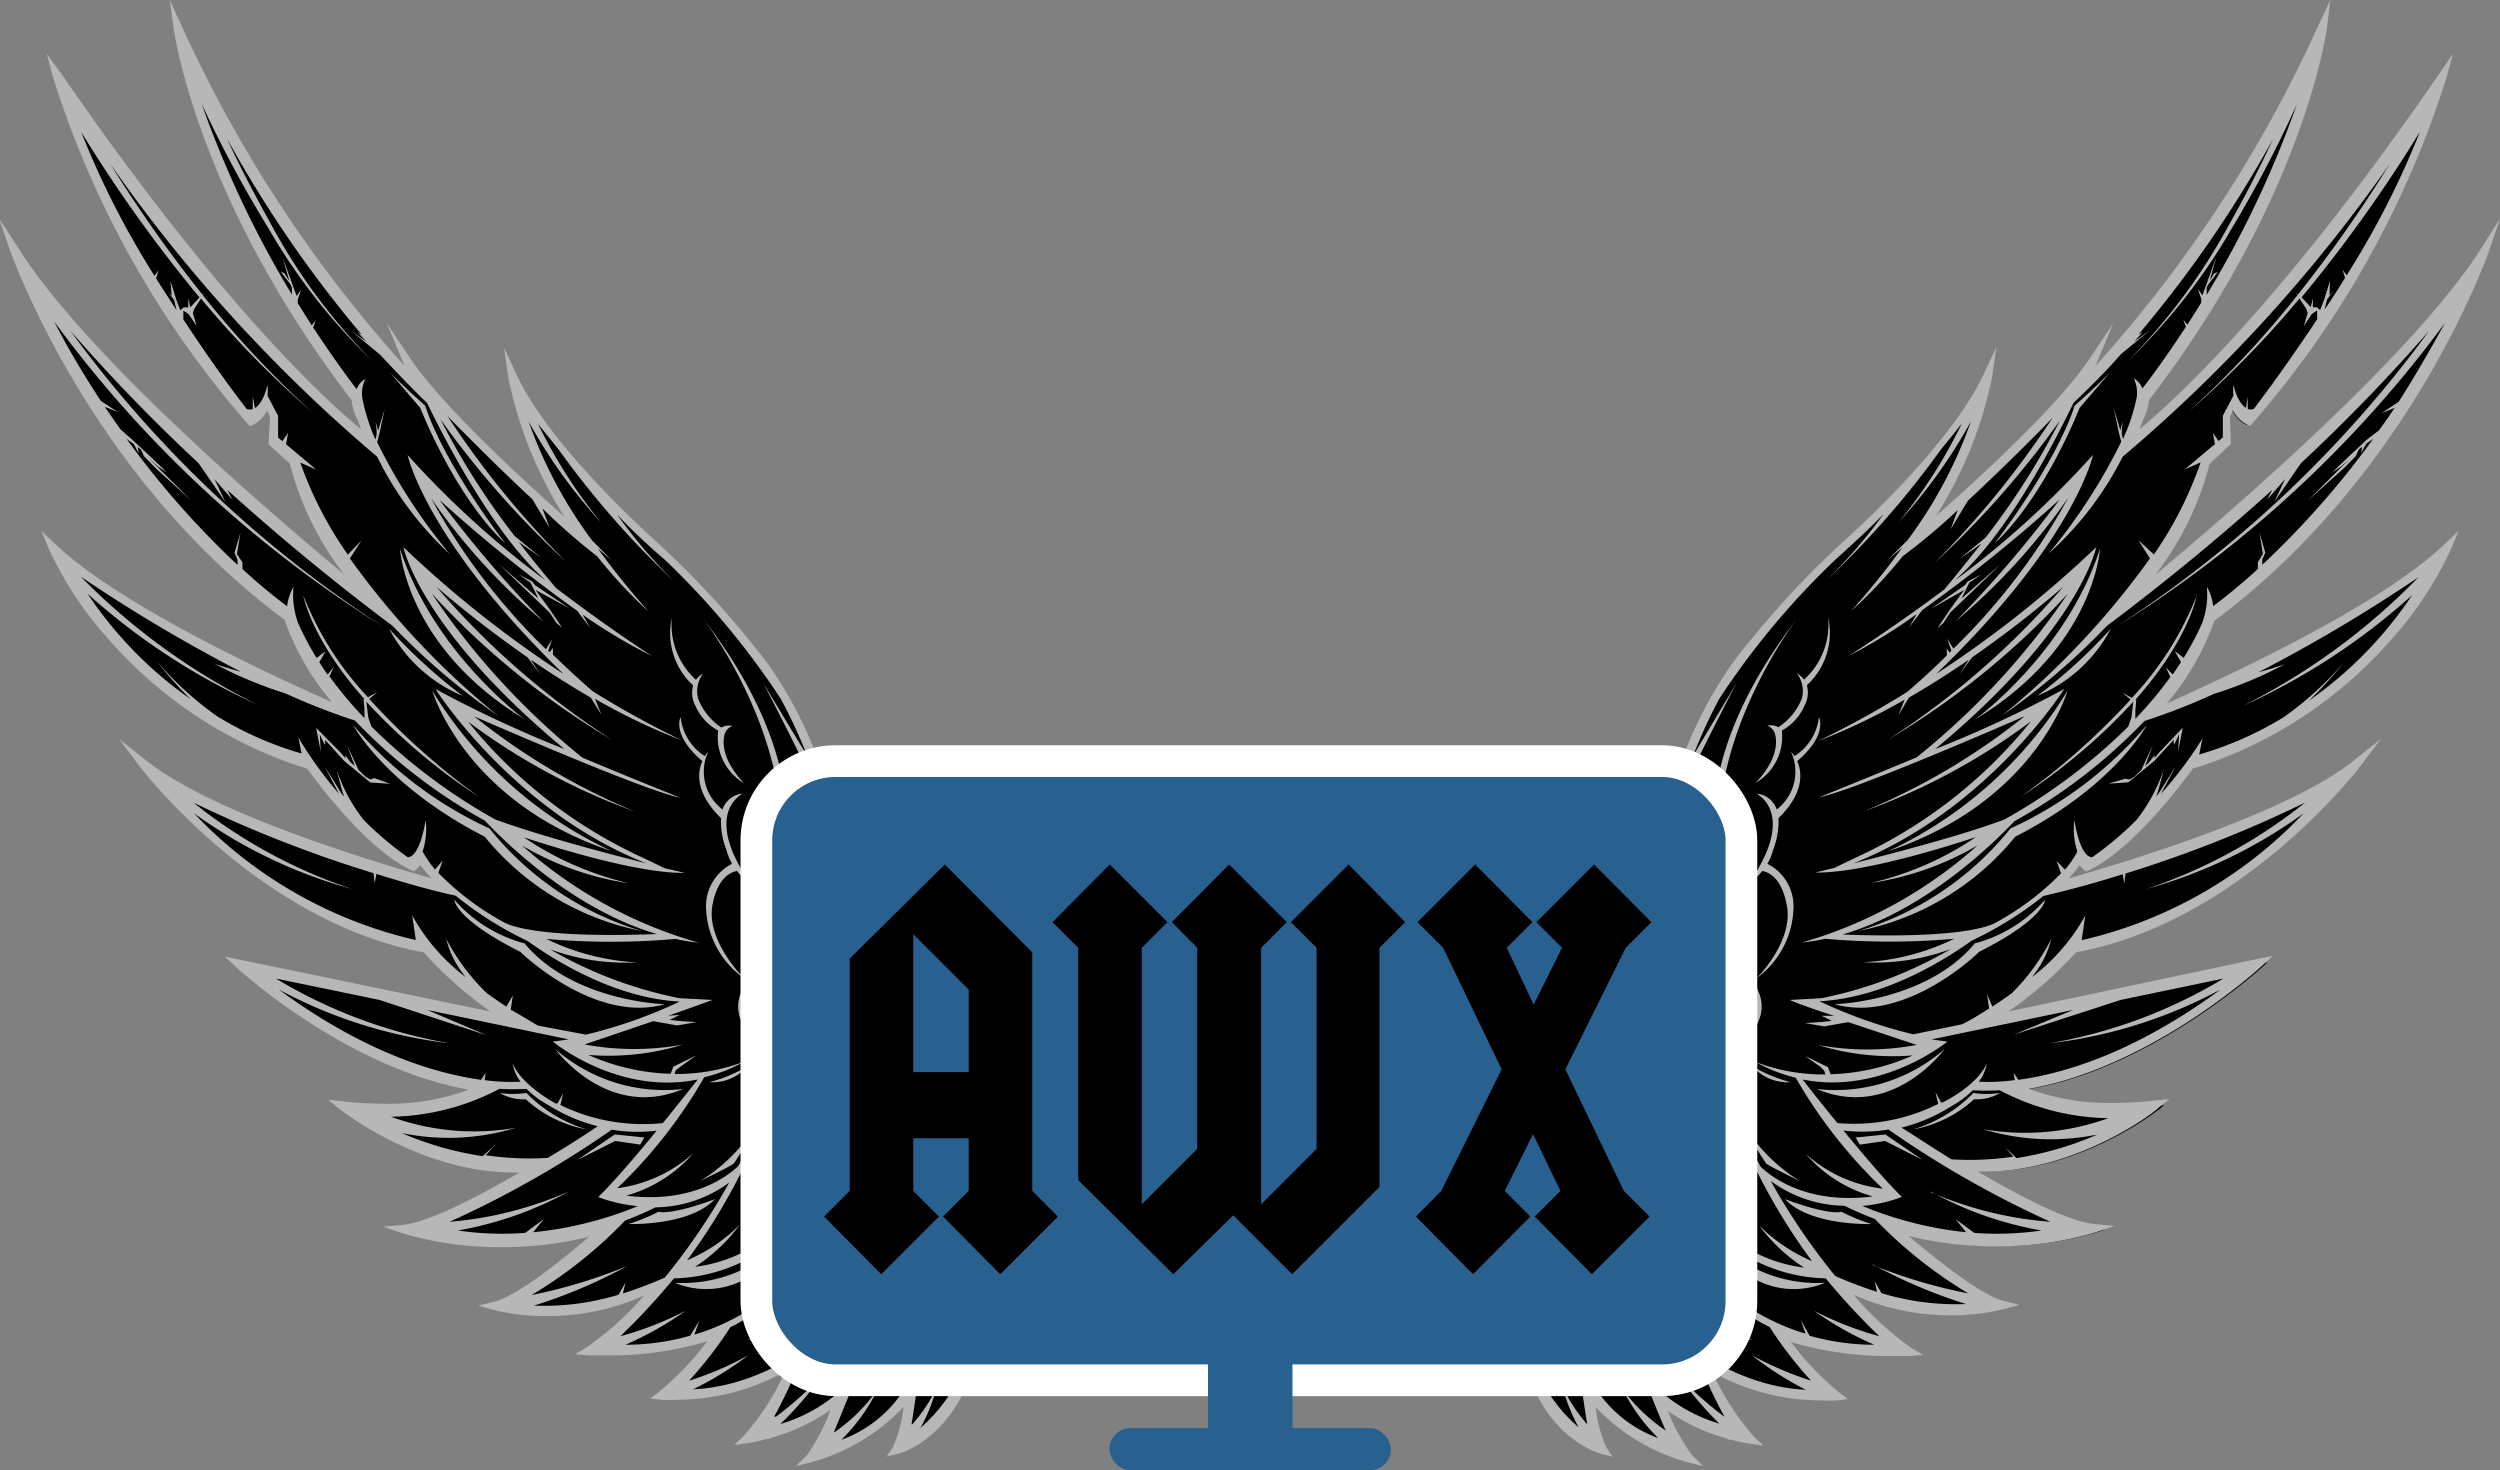 <svg id="Layer_1" data-name="Layer 1" xmlns="http://www.w3.org/2000/svg" viewBox="0 0 157.76 92.78"><rect x="0" y="0" width="157.76" height="92.78" fill="#808080" stroke="none"/><defs><style>.cls-1{fill:#ggg;}.cls-2{fill:#b7b7b7;}.cls-3{fill:#1a1819;}.cls-4,.cls-5{fill:#286090;}.cls-4{stroke:#fff;stroke-miterlimit:10;stroke-width:2px;}</style></defs><title>awl-logo-small</title><path class="cls-1" d="M51.85,93.11l.31-.3A14.29,14.29,0,0,0,53.71,90l.25-.54-.48.35a12.11,12.11,0,0,1-3.7,1.73h0l0,0a.21.21,0,0,1-.14,0h-.09a11,11,0,0,1-1.18.25l-.35,0,.25-.24a16.28,16.28,0,0,0,2.64-4.11l.22-.45-.44.25a14,14,0,0,1-6.78,1.77,9,9,0,0,1-1,0l-.28,0,.22-.17a18.67,18.67,0,0,0,3.1-3.24l.31-.41-.49.16a21.12,21.12,0,0,1-6.23.88c-.74,0-1.19,0-1.19,0l-.37,0,.32-.19a20.21,20.21,0,0,0,3.66-3.31l.53-.58-.71.33a14.65,14.65,0,0,1-6.06,1.29,13.25,13.25,0,0,1-3.32-.38L32,83.24l.42-.1c1.47-.37,4.4-2.74,6-4.13l.5-.43-.65.16a22.46,22.46,0,0,1-5.44.66,21.61,21.61,0,0,1-6.28-.87L26,78.35l.54-.05C28,78.17,30.52,77,34,75l.51-.3h-.93c-6,0-10.88-3.88-10.93-3.92l-.31-.25.39,0a23.81,23.81,0,0,0,2.6.15,14.69,14.69,0,0,0,5.42-.9l.52-.2-.55-.1c-7.66-1.34-14.53-7.63-14.6-7.69l-.3-.28.4.08L32,64.89l.78.16-.67-.45a25,25,0,0,1-4.23-3.7l0,0h-.05C17.47,59,10.07,49.27,10,49.18l-.56-.74.72.58c4.1,3.29,14,6.31,18.07,7.46l.54.15-.38-.41a9.48,9.48,0,0,1-.69-.82l-.13-.17-.13.17a1.5,1.5,0,0,1-.25.27l-.06,0-.06,0c-2.85-1.32-6.15-5.85-6.52-6.36l0,0,0,0A27.41,27.41,0,0,1,7.89,41,22.47,22.47,0,0,1,4.3,35.52L4.09,35l.4.37C8.55,39.24,18.1,43.67,22,45.4l.59.26-.41-.5a16.38,16.38,0,0,1-3-5.15l0,0,0,0C6.77,30.77,2,16.94,1.93,16.8l-.31-.91.52.81c4.09,6.41,14.64,15.65,20.57,20.59l.95.79-.72-1a19,19,0,0,1-3.4-7v-.05l0,0-1.25-1.12,0,0v-.05l.05-1.57v-.06l-.18-.44-.13-.31-.16.3a1.91,1.91,0,0,1-.84.85l-.08,0-.06-.06A60.43,60.43,0,0,1,4.59,5.8l-.18-.65.38.56c9.72,14.13,16.46,20.38,18.9,22.41l.46.38-.21-.56-.19-.52-.12-.27a3.1,3.1,0,0,1-.27-1v0l0,0C13.5,13.25,12.13,2.7,12.12,2.59L12,1.87l.31.66A83.25,83.25,0,0,0,26.47,24.09l.6.65-.35-.82-.05-.12-.46-1.1.66,1c2,3,6.91,7.46,9.67,9.88l.78.69-.55-.89a25.75,25.75,0,0,1-3.53-8.77l-.11-.78.33.71c1.34,2.88,4.65,6.81,9.07,10.77a56.62,56.62,0,0,1,5.63,6c.42.47.81,1,1.2,1.51l.11.15.24.36a26.71,26.71,0,0,1,3.86,9.05,10.46,10.46,0,0,1,.15,3.58A4.43,4.43,0,0,1,52.32,58l0,0v0a3.24,3.24,0,0,0-.28.48,1.36,1.36,0,0,1-.2.34.45.45,0,0,0-.08.13l-.16.36v.05a13.49,13.49,0,0,0,4.61,11.23c2.3,1.88,5.66,2,7.46,2a6.26,6.26,0,0,1,1.09.08A3.56,3.56,0,0,1,66.53,74l0,0h.06a7.49,7.49,0,0,1,3,1.11,9,9,0,0,1,3.28,5.1,2.3,2.3,0,0,1,0,.47v.11l0,0,0,0a1.69,1.69,0,0,0,.22.24,3.6,3.6,0,0,1,.5.6l.07.11.06.09.1,0a2.12,2.12,0,0,1,.38,0h.06l.07,0,.28-.26a5.14,5.14,0,0,1,1.17,3,4.39,4.39,0,0,1,0,1.34l-.09.63.37-.52.54-.75-.55,1.16c0,.09-1,2.1-2.6,2.1-1,0-1.95-.78-2.89-2.33v0l0,0a4.68,4.68,0,0,1-.61-.67l-.1-.13-.13.1a4.35,4.35,0,0,1-2.65.91,5.15,5.15,0,0,1-2-.45L65,85.86,65,86a6.21,6.21,0,0,1-2.44,2.29l-.23.11.07-.25a2.5,2.5,0,0,0,.07-.3l-.3-.08c-1.41,3.91-4.33,4.71-4.45,4.74l-.29.08.17-.25a8.57,8.57,0,0,0,.7-2.61l.09-.55-.36.42A12.5,12.5,0,0,1,52.27,93l-.42.11Z" transform="translate(-1.05 -0.9)"/><path class="cls-2" d="M76.09,85.91a4.44,4.44,0,0,0,0-1.38,5.21,5.21,0,0,0-1.32-3.19l-.4.37h0a2.28,2.28,0,0,0-.41,0l-.07-.1a3.78,3.78,0,0,0-.52-.63,1.93,1.93,0,0,1-.19-.21l0,0v-.07a2.45,2.45,0,0,0-.05-.5A9.2,9.2,0,0,0,69.71,75a7.64,7.64,0,0,0-3.06-1.14,3.72,3.72,0,0,0-1.9-1.3,6.37,6.37,0,0,0-1.12-.08c-1.79-.06-5.11-.16-7.37-2a13.34,13.34,0,0,1-4.56-11.1l.16-.36a.3.3,0,0,1,.06-.09,1.5,1.5,0,0,0,.22-.37,3.11,3.11,0,0,1,.27-.45A4.57,4.57,0,0,0,53.87,56V56a10.63,10.63,0,0,0-.15-3.63,26.86,26.86,0,0,0-3.88-9.1l-.25-.37-.11-.14c-.38-.53-.78-1-1.2-1.52h0a56.63,56.63,0,0,0-5.64-6c-4.4-4-7.69-7.86-9-10.72l-.78-1.67.26,1.83a25.89,25.89,0,0,0,3.55,8.83C33.84,31,29,26.54,27,23.6l-1.55-2.31,1.08,2.57.05.13A83.49,83.49,0,0,1,12.48,2.46L11.76.9,12,2.61c0,.11,1.41,10.73,11.24,23.54a3.26,3.26,0,0,0,.29,1.07l.12.25.19.52c-2.46-2-9.17-8.28-18.88-22.38L4,4.3l.42,1.54A60.91,60.91,0,0,0,16.69,27.65l.13.15.18-.08a2.07,2.07,0,0,0,.91-.92l.18.44L18,28.82v.13l.09.08,1.25,1.12a19.15,19.15,0,0,0,3.43,7c-5.4-4.5-16.4-14-20.54-20.56L1,14.7l.73,2.15C1.83,17,6.67,30.89,19,40a16.41,16.41,0,0,0,3,5.21C18,43.44,8.61,39.08,4.59,35.28l-.93-.88.49,1.18A22.82,22.82,0,0,0,7.78,41.1a27.55,27.55,0,0,0,12.66,8.31c.47.66,3.72,5.09,6.58,6.41l.15.07.13-.11a1.63,1.63,0,0,0,.27-.3,9.73,9.73,0,0,0,.7.84c-3.73-1.05-13.89-4.13-18-7.44L8.55,47.52l1.32,1.75c.07.1,7.53,9.83,17.92,11.73A25.13,25.13,0,0,0,32,64.73h0L16.24,61.47l-1-.2.71.66c.07.07,6.92,6.37,14.68,7.73a14.52,14.52,0,0,1-5.36.89,23.74,23.74,0,0,1-2.58-.15l-.93-.1.73.59s5,4,11,4h.34c-3.44,2-6,3.17-7.34,3.3l-1.27.12,1.21.41a21.47,21.47,0,0,0,6.33.88,22.52,22.52,0,0,0,5.47-.66c-1.65,1.41-4.52,3.74-6,4.1l-1,.25,1,.28a13.45,13.45,0,0,0,3.36.38,14.75,14.75,0,0,0,6.12-1.31,20.13,20.13,0,0,1-3.63,3.28l-.75.44.87.07s.47,0,1.2,0a21.18,21.18,0,0,0,6.28-.89,18.54,18.54,0,0,1-3.07,3.21l-.53.4.66.08a8.85,8.85,0,0,0,1,0,14.09,14.09,0,0,0,6.86-1.79,16,16,0,0,1-2.61,4.06l-.6.58.83-.11a11.26,11.26,0,0,0,1.2-.26h.05a.37.37,0,0,0,.24-.08h0a12.21,12.21,0,0,0,3.75-1.76A12.88,12.88,0,0,1,52,92.7l-.72.71,1-.25a12.59,12.59,0,0,0,5.78-3.47,8,8,0,0,1-.67,2.54l-.39.59.69-.18c.14,0,3.12-.85,4.56-4.84a2.18,2.18,0,0,1-.06.28l-.17.58.55-.26a6.43,6.43,0,0,0,2.51-2.35,5.3,5.3,0,0,0,2.1.46A4.48,4.48,0,0,0,70,85.57a4.79,4.79,0,0,0,.63.69c1,1.59,2,2.4,3,2.4,1.67,0,2.69-2.1,2.74-2.19l1.3-2.72Zm-6.52-3.06A1.24,1.24,0,0,0,69.38,84a6.83,6.83,0,0,0,.38.8,3.07,3.07,0,0,1-4.37,0,6.32,6.32,0,0,0,.11-3.35,6.59,6.59,0,0,1-2,5.28,11,11,0,0,0,.4-3.33A9.82,9.82,0,0,1,63,86.6a18,18,0,0,0-.94-3.06,8.66,8.66,0,0,0,.39-2.29,9.93,9.93,0,0,1-3.18,5.63A11.12,11.12,0,0,0,60,83.74a10.45,10.45,0,0,1-1.35,3.19c-.08-.74-.25-2.36-.35-3.05a10.64,10.64,0,0,0,.86-2.7s-1.38,4.25-3.82,5.4a17.53,17.53,0,0,0,1.24-3.19,15.56,15.56,0,0,1-1.71,2.86c.06-1.24.2-4.43.14-5.62a10.25,10.25,0,0,0,.73-1.56s-2.09,4.07-5.81,5.14A14.36,14.36,0,0,0,52,80.75a13,13,0,0,1-2.49,3c.37-1.25,1.25-4.25,1.62-5.9a9.07,9.07,0,0,0,1.07-3.19,10.37,10.37,0,0,1-2,3.67,9.31,9.31,0,0,1-5.29,2.51,10.86,10.86,0,0,0,2.83-2.66,10.54,10.54,0,0,1-3.33,2.25,38.29,38.29,0,0,0,4.82-8.69s-.68,1.19-1.6,2.75c-.75.71-3,2.37-7.06,1.86a8.72,8.72,0,0,0,4.23-2.68A8.81,8.81,0,0,1,40,75.88a30.93,30.93,0,0,0,5.49-7,10.1,10.1,0,0,0,2.55-1,11.9,11.9,0,0,1-4.42.79l.07-.23L44,68.2l1-.7-1.46.71-.17.45a13.67,13.67,0,0,1-5.19-1.19,16,16,0,0,0,6-.66,17.13,17.13,0,0,1-6.24,0l4.33-1.47,1.51.27,1.22-.21-1.06-.07-.63-.07.64-.32-.73.06c1.39-.49,2.55-.91,2.79-1l-2.09-.11a26.7,26.7,0,0,1-8.17-3.09,13.76,13.76,0,0,0,5.51.83,14.74,14.74,0,0,1-5.73-1.48,46.27,46.27,0,0,0,8.14,0,13.59,13.59,0,0,0,1.48.24A28.39,28.39,0,0,1,34,54.26a18.68,18.68,0,0,0,6.76,2.38,19.72,19.72,0,0,1-6.65-2.9c2.19.72,7.35,2.3,10.15,2.24L43,55.69l-1.31-.63a30.45,30.45,0,0,1-11.1-8.62,40.42,40.42,0,0,0,10.52,5.67,41.77,41.77,0,0,1-10.13-6c2.83,1.23,11,4.74,13,5.13,0,0-2.87-1.14-6.18-2.53A47.11,47.11,0,0,1,28.3,38.36a50.28,50.28,0,0,0,11.37,9.23,51.17,51.17,0,0,1-11.08-9.66,70.73,70.73,0,0,0,5.75,4.45l.81,1.08-.6-.93c1.17.8,2.44,1.62,3.78,2.39L39,46l-.4-1a39.51,39.51,0,0,0,5.5,2.63,59,59,0,0,1-5.65-3.11c-.58-.5-1.47-1.3-2.51-2.31v-.44l-.17.26L35.63,42l.26-.75-.39.62a40.09,40.09,0,0,1-7.25-9.53,39.94,39.94,0,0,0,7.12,7.81,73.2,73.2,0,0,1-6.58-7.7,95.81,95.81,0,0,0,8.69,7l.82,1.09-.48-.85a34.48,34.48,0,0,0,4.39,2.62S39.5,40.57,36.13,38c-.55-.65-1.4-1.67-2.35-2.9l1.42,1-1.67-1.37a45.82,45.82,0,0,1-4.69-7.38,57.7,57.7,0,0,0,7.93,9,58.15,58.15,0,0,1-7.48-9.19c1.19,1.21,3.28,3.32,5.35,5.24l1.09,1.81-.45-1.22A40,40,0,0,0,38.73,36,29.88,29.88,0,0,0,42,39.51a48.72,48.72,0,0,1-3.23-4l.87.73L38.41,35a28.29,28.29,0,0,1-4-7.5A32.45,32.45,0,0,0,39,33.89a31,31,0,0,1-4-6.25c.35.46.81,1,1.34,1.68a57,57,0,0,0,7.27,8.29A32.07,32.07,0,0,1,40,33.38c.94,1,1.95,1.94,3,2.84A49.89,49.89,0,0,1,50.32,45h0A33.75,33.75,0,0,1,52,48.62L49.21,44s2.45,4.67,3.65,7.37a18.71,18.71,0,0,1,.45,2.29,8,8,0,0,1-.16,2c-.2.65-1.32,2.56-3,2.85a2.7,2.7,0,0,0,1.25-.16,3,3,0,0,0-.37,1.24,14.72,14.72,0,0,0,.82,5.88,16,16,0,0,1-2.17-4.35A14.41,14.41,0,0,0,53.15,68a11.88,11.88,0,0,0,3.55,3.49,12.67,12.67,0,0,1-4.58-2.81,12.17,12.17,0,0,0,8.29,4.13l.43.07a18.41,18.41,0,0,0,1.87.15,4.81,4.81,0,0,1,2.21,3.35c-1.08.24-2.84.12-5.45-1.47,0,0,3.11,2.52,5.48,1.73a6.13,6.13,0,0,1,0,1.29A6.53,6.53,0,0,0,65,76.6a2.83,2.83,0,0,0,1.26-.92,2.56,2.56,0,0,1-1.28.67A4.42,4.42,0,0,0,63.32,73l.39,0c.93.07,2.1-.13,3.7,2.92a5.45,5.45,0,0,0-.57-1.35,1.13,1.13,0,0,1,.63,0,4.82,4.82,0,0,1,3.41,2.23C72,78.71,73,79.83,72.07,82.6a7.65,7.65,0,0,0,.73-1.42,6.45,6.45,0,0,1,.67,1.15c-.24.5.48,1.35.48,1.35-.38-1.27-.08-1.33,0-1.35a.78.78,0,0,1,.82.17c.43,1,1.43,3.84-.22,5.2-1.34.54-2.46-.5-2.95-1.08a2.84,2.84,0,0,0,1.14.32C69.2,85.22,69.57,82.84,69.57,82.84Zm-11,7.93c.13-.79.33-2.1.41-2.89a9.16,9.16,0,0,0,3-4.15c.11.39.28,1,.4,1.72A10,10,0,0,1,59.14,91a10.81,10.81,0,0,0,1-2.5A10,10,0,0,1,58.62,90.78Zm-4.9.5c.35-.84.93-2.27,1.22-3a6,6,0,0,0,.71-1.18,8,8,0,0,0,2.54-2.92,15,15,0,0,1,0,4.35l0,0a7.92,7.92,0,0,1-4,3.23,11.66,11.66,0,0,0,2.29-3.18A11,11,0,0,1,53.71,91.28Zm-3.76-1a27.35,27.35,0,0,0,1.73-3.78,13,13,0,0,0,2.4-2.23s-4,4.07-9.25,4.3a20.31,20.31,0,0,0,3.47-2.14,20.51,20.51,0,0,1-3.73,1.6,25.08,25.08,0,0,0,2.61-3.38,7.51,7.51,0,0,0,2-1.36A12.28,12.28,0,0,1,48.35,85a8.88,8.88,0,0,0,6.33-3.86,29.77,29.77,0,0,1-.6,6.68,5.65,5.65,0,0,0,1.39-.68,9.91,9.91,0,0,1-5.17,3.62A23.51,23.51,0,0,0,53,87.62,22.35,22.35,0,0,1,50,90.31ZM44.6,85.19a15,15,0,0,1-4.09.57,20.38,20.38,0,0,0,3.81-2.15,20.64,20.64,0,0,1-4.12,1.61,43.65,43.65,0,0,0,3.38-3.65A10.36,10.36,0,0,0,48.84,80a4.48,4.48,0,0,0,1.79-1.38c-.21.76-.73,2.61-1.32,4.24a13.82,13.82,0,0,1-4.44,2.26l.31-.88Zm-10-2.57a28.32,28.32,0,0,0,5.9-4.7,20.56,20.56,0,0,0,1.91-.83,8,8,0,0,0,4.66-1.57,40.86,40.86,0,0,1-4.07,6,25.2,25.2,0,0,1-2.64,1l.16-.69-.43.77a16.16,16.16,0,0,1-5.35.69,32.22,32.22,0,0,0,5.89-2.5A32.65,32.65,0,0,1,34.61,82.62ZM29.42,78a64,64,0,0,0,10.23-5.81,10.14,10.14,0,0,0,2.84.06c-1.29,1.57-2.75,3.28-3.69,4.19a9.37,9.37,0,0,0,2.5.57,23.31,23.31,0,0,1-6.61,1.65l.69-.84-1.19.88a19.62,19.62,0,0,1-4.25-.15,22.54,22.54,0,0,0,7-2.46A23.38,23.38,0,0,1,29.42,78Zm2.09-4.14A20.66,20.66,0,0,1,26.4,72.4a14.56,14.56,0,0,0,7.2-.33,15.4,15.4,0,0,1-7.88-.7,15.12,15.12,0,0,0,6.85-1.76,15.13,15.13,0,0,0,1.7,0l0,0a5.91,5.91,0,0,0,1.34,1h0a10.8,10.8,0,0,0,3.16,1.36c-.53.36-1.71,1.14-3.16,2a19,19,0,0,1-3.9-.17l.54-.61ZM28,64.63l8.94,1.86-1,.14s4.1,3.42,9.14,2.39c-.37.47-1.21,1.53-2.2,2.75a11.91,11.91,0,0,1-6.47-1.14l.18-.74-.36.65-.1,0h0S34,69.43,33.39,68a2.69,2.69,0,0,0,.51,1.16,12.56,12.56,0,0,1-2.27-.1l.07-.47-.29.45c-2.72-.37-7.26-1.64-12.77-5.7a30.09,30.09,0,0,0,10.82,3.4,31.58,31.58,0,0,1-11-4.09L25,64l6.74,2.22ZM33,64.42c-.39-.26-.8-.54-1.22-.84a13.27,13.27,0,0,1-2.57-3.43,6,6,0,0,0,1.23,2.41,12.38,12.38,0,0,1-3.38-3.9l.23,1.56a27.84,27.84,0,0,1-14-8A31,31,0,0,0,23.26,57a32.45,32.45,0,0,1-10-5.45A79.37,79.37,0,0,0,24.62,56l.08.64.1-.59c1.58.49,3.28,1,5,1.37a22.84,22.84,0,0,0,4.54,2.86c1.93,1.38,5.62,3.6,9.55,3.82l.06,0a30.43,30.43,0,0,1-5.93,2.09L35,65.62c-.44-.25-1-.61-1.72-1l.13-.9ZM28.5,55.77a6.67,6.67,0,0,1-.78-1.14,4.64,4.64,0,0,0,.19-2S27.6,54.93,26.79,55A20.43,20.43,0,0,1,24,52.64a10.5,10.5,0,0,1-1.71-3.17s.29,1.17.43,1.57-.46-.62-.46-.62l-.72-1.14L22.45,51a25.35,25.35,0,0,1-2.57-3.55l.2,1a21.78,21.78,0,0,1-5.31-2.34,20.78,20.78,0,0,1-3.86-3.52,24.77,24.77,0,0,0,2.17,2.43,25.15,25.15,0,0,1-6.51-6.66,41.43,41.43,0,0,0,10.71,7A41.27,41.27,0,0,1,6.15,37.29a99.78,99.78,0,0,0,10.1,6c-.89-.23-1.67-.51-1.67-.51a26.24,26.24,0,0,0,4.49,1.88,40.89,40.89,0,0,0,4.38,1.71,34.29,34.29,0,0,0,8.2,6.32c1.49,1.58,5.69,5.63,10.84,7.15-1.86.08-7.43.22-9.51-.67l0,0a17.3,17.3,0,0,1-4.27-3.19l.28-.78Zm-6.78-12.3c-.18-.25-.35-.51-.52-.78l.4-.7-.57.43a17.55,17.55,0,0,1-1.17-2.21,5.2,5.2,0,0,1-.29-2.28,3.13,3.13,0,0,0-.4,1.23,35.59,35.59,0,0,1-2.82-2.35v-.42L16,35.86l.22-1.34-.37,1.26.19.44v.33a55.29,55.29,0,0,1-7-7.95l.37.26.08.06.31.59-.06-.4.21.16.18.41.72.74,2.27,2.07-2.72-2.71.62.56.57.38-1.14-1.09-1.07-1L8.66,28q-.49-.69-1-1.43l.82.33-1.07-.71c-1-1.52-2-3.17-2.94-5A74.8,74.8,0,0,0,25.23,40.45,74.87,74.87,0,0,1,5.49,21.77a112.47,112.47,0,0,0,8.1,8.37l1.68,2.44-.68-1.44,1.13,1.3-.32-.62c2.93,2.65,6.41,5.57,10.44,8.59a43.57,43.57,0,0,0,6.64,5.66,50.85,50.85,0,0,1-9.35-9.93L23.86,35,23,35.9A23.88,23.88,0,0,1,20,30.09l1,.44-1.9-1.6.13-.71-.36.52-.27-.23,0-1.37-.67-1.27a3.19,3.19,0,0,0,0-.68s-.23,1.12-.79,1.46L17,25.93l0,.78a.64.64,0,0,1-.38,0s-1.83-2.33-4-5.66V20.5l.33.22.51.76-.24-.81.08-.26.43-.67a61,61,0,0,0,7.07,7.21,61.5,61.5,0,0,1-6.94-7.41l.09-.15-.11.12A85.94,85.94,0,0,1,8,11.23,96.51,96.51,0,0,0,24.85,29.72a20.78,20.78,0,0,0,4.59,6.15,35.26,35.26,0,0,1-4.59-7.07l.13-.49.35-1.62-.42,1.39-.15-.55.06.59,0,.2-.08.32A12.52,12.52,0,0,1,23.91,26a2.06,2.06,0,0,1,.2-1.19,1.21,1.21,0,0,0-.55.65c-.49-.63-1.5-2-2.75-3.9l.17-.46-.26.33q-.42-.66-.88-1.4l0-.23,0,0,.22-.64-.29.42-.89-2.45.43,1.51L19,18.14l-.23-.09.63.82.07.19,0,.43a65.54,65.54,0,0,1-5.7-12.05A75.38,75.38,0,0,0,18,15.32a37.47,37.47,0,0,0,6.57,8.38,37.52,37.52,0,0,1-6.34-8.51c-1-1.81-2-3.66-2.85-5.54A75.49,75.49,0,0,0,23.86,22l-.23-.13.55.6-1-.72L25,23.25c.95,1,1.95,2.08,3,3.08,1.42,2.93,4,7.68,6.76,10.51l.71.68a58.38,58.38,0,0,1-8.7-7.91S27.91,35,36.61,43.43a69.79,69.79,0,0,1-10.1-8s1,5.14,10.16,12.74a76,76,0,0,1-8.14-3.79s4.83,7.65,13.3,11c-2.7-.68-7-1.83-9.53-2.77v0a36,36,0,0,1-7.81-5.86l-.2-.57-.12-1a36.94,36.94,0,0,0,7.1,6A44.49,44.49,0,0,1,24.35,45l.52-.43-.6.33a20.1,20.1,0,0,1-4.08-6.42s.47,2.72,3.86,6.54l-.06,0,.06.63v.57a25.16,25.16,0,0,1-2.21-2.64l.28-.6Zm-9.84-23.9-.26-.3.42.57.15.63h0c-.42-.65-.86-1.32-1.29-2l.15-.52-.25.36A54.7,54.7,0,0,1,6.17,9.22a90,90,0,0,0,7.47,10.45l-.58.62-.13-.57,0,.58h-.3l-.2.18-.26-.68-.36-1.16Z" transform="translate(-1.05 -0.9)"/><path class="cls-2" d="M44.94,45.45A3.23,3.23,0,0,0,46.37,47,3.36,3.36,0,0,0,48,50.32c-1.47-1.55-1.34-2.68-1.21-3.12a.82.82,0,0,1,.48-.49,1,1,0,0,0-.7.1A3.88,3.88,0,0,1,45.11,45a1.84,1.84,0,0,1,.31-1.6,1.4,1.4,0,0,0-.45.4,4.68,4.68,0,0,1-1.52-3.93,4.46,4.46,0,0,0,1.34,4.28A1.72,1.72,0,0,0,44.94,45.45Z" transform="translate(-1.05 -0.9)"/><path class="cls-2" d="M46,58.06c.34-1.85,1.2-2.12,1.55-2.2a3.6,3.6,0,0,0,.88.8,7.1,7.1,0,0,1-.73-1.14h0c-.25-.46-.43-.87-.47-1-.4-1-.71-2.64.67-3.54a1.49,1.49,0,0,0-1.26,1,3,3,0,0,1-.9-3.64,1.69,1.69,0,0,0-.22.27A3.32,3.32,0,0,1,44,46.15s-.6,1.1,1.37,2.78c-.31.69-.46,2,1.18,3.6a4.85,4.85,0,0,0,.34,2,3.48,3.48,0,0,0,.36.88v0a3,3,0,0,0-1.64,2.92A5.66,5.66,0,0,0,48,62.63S45.63,60.32,46,58.06Z" transform="translate(-1.05 -0.9)"/><path class="cls-2" d="M48.15,62.88C46.29,65.68,50,67.35,50,67.35,47.06,65.12,48.15,62.88,48.15,62.88Z" transform="translate(-1.05 -0.9)"/><path class="cls-2" d="M56.61,73.94a2.6,2.6,0,0,0,.46-.35c-3.24,1.22-5.15-2.39-5.15-2.39,1.65,3.52,3.42,3.37,4.4,2.91,0,.41.34,1.67,2.26,2.77C58.57,76.88,56.56,75.34,56.61,73.94Z" transform="translate(-1.05 -0.9)"/><path class="cls-2" d="M67.8,80.43a1.61,1.61,0,0,0,.24-.54c-1.06,1.76-3-.07-3.31-.35a2.59,2.59,0,0,0,.19-.59,2,2,0,0,1-.24.46v0l0,.07a2.8,2.8,0,0,1-2,1A4.93,4.93,0,0,1,59,77.43c.27,2.55,3.09,3.32,3.09,3.32a2.14,2.14,0,0,0,2.41-.8c1.63,1.25,2.53,1.15,3,.79a2.3,2.3,0,0,0,2,1.32A2.33,2.33,0,0,1,67.8,80.43Z" transform="translate(-1.05 -0.9)"/><path class="cls-3" d="M45.25,39.81l.07.1Z" transform="translate(-1.05 -0.9)"/><path class="cls-2" d="M48,53a2.78,2.78,0,0,1,2.39,0,15.77,15.77,0,0,1-.16,3.11,8.49,8.49,0,0,0,.48-3,7.27,7.27,0,0,1,1.92,1.51,5.29,5.29,0,0,0-1.92-1.84c0-2.81-1-7.28-5.29-12.85.8,1.08,4.55,6.43,4.95,12.7A2.57,2.57,0,0,0,48,53Z" transform="translate(-1.05 -0.9)"/><path class="cls-3" d="M45.33,39.9l.08.1Z" transform="translate(-1.05 -0.9)"/><path class="cls-2" d="M50.14,79.52a8.9,8.9,0,0,1-6.5,2.33A5.12,5.12,0,0,0,50.14,79.52Z" transform="translate(-1.05 -0.9)"/><path class="cls-2" d="M48.23,85.44S53,86,54.39,82.09C54.39,82.09,53.16,84.75,48.23,85.44Z" transform="translate(-1.05 -0.9)"/><path class="cls-2" d="M58,84.83a4.24,4.24,0,0,1-2.22,2.59S58,87.49,58,84.83Z" transform="translate(-1.05 -0.9)"/><path class="cls-2" d="M62,84.34s-.29,1.78-2.7,3.74A3.84,3.84,0,0,0,62,84.34Z" transform="translate(-1.05 -0.9)"/><path class="cls-2" d="M62.39,83.52c1-.74.5-2.31.5-2.31A6.73,6.73,0,0,1,62.39,83.52Z" transform="translate(-1.05 -0.9)"/><path class="cls-2" d="M46.16,76.57s-2.57,1-3.57.8a11.57,11.57,0,0,1-1.88.77S44.57,78.28,46.16,76.57Z" transform="translate(-1.05 -0.9)"/><polygon class="cls-2" points="40.4 72.23 40.66 71.78 38.79 71.59 36.43 73.2 38.82 72 40.4 72.23"/><path class="cls-2" d="M44.16,69.62a10.46,10.46,0,0,1-8.07-2.52S39.37,71.64,44.16,69.62Z" transform="translate(-1.05 -0.9)"/><path class="cls-2" d="M43,64.27s-5.78-.15-8.85-3.84a8.93,8.93,0,0,1-4.43-2.75s0,1.19,4.17,3.29C33.92,61,38.57,65.53,43,64.27Z" transform="translate(-1.05 -0.9)"/><path class="cls-2" d="M41.5,59.64a19.57,19.57,0,0,1-9.56-6.46,24.86,24.86,0,0,1-8.61-6.54s2,3.83,8.31,7.06A17,17,0,0,0,41.5,59.64Z" transform="translate(-1.05 -0.9)"/><path class="cls-2" d="M39.65,54.61A26.23,26.23,0,0,1,28.33,44.49S30.35,51.5,39.65,54.61Z" transform="translate(-1.05 -0.9)"/><path class="cls-2" d="M30.24,44.81a34.19,34.19,0,0,1-4.63-4.23A9.26,9.26,0,0,0,30.24,44.81Z" transform="translate(-1.05 -0.9)"/><path class="cls-2" d="M26.29,35.53s.35,6.21,7.88,10.77C34.16,46.3,28.43,42.13,26.29,35.53Z" transform="translate(-1.05 -0.9)"/><path class="cls-2" d="M32.94,35.2s-3.83-4.92-5.06-8.7c-1.25-1.1-2.23-2.1-2.23-2.1l1.92,2.24S29.73,32.21,32.94,35.2Z" transform="translate(-1.05 -0.9)"/><path class="cls-2" d="M24.42,50.09l-.32-.19-.43-.42-.73-1.58.5,1.34L23.17,49l-.33-.43,0,.18-.29-.35L21,46.83l.29,1.5-.06-1.09.31.66s.08-.24,0-.34l1.23,1.36,1.65,1.36,1.25.08L24.67,50Z" transform="translate(-1.05 -0.9)"/><path class="cls-2" d="M34.8,37.82l-.16-.22-.86-.45.75.52.49,1s-2.35-2.07-2.42-2.12,3.13,3,3.13,3l.44.67.36.3-.82-1.21-.86-1.18L37,39.3Z" transform="translate(-1.05 -0.9)"/><path class="cls-2" d="M34.23,70.27a7.78,7.78,0,0,0,3.84,1.9,8.92,8.92,0,0,1-3.8-2.3,5.82,5.82,0,0,1-1.69,0A3,3,0,0,0,34.23,70.27Z" transform="translate(-1.05 -0.9)"/><path class="cls-3" d="M45.21,75.44l-.39.19A3.23,3.23,0,0,0,45.21,75.44Z" transform="translate(-1.05 -0.9)"/><path class="cls-2" d="M45.21,75.44c.65-.32,1.92-.94,2.14-1.11a20.6,20.6,0,0,0,1.52-2.62A10.59,10.59,0,0,1,45.21,75.44Z" transform="translate(-1.05 -0.9)"/><path class="cls-2" d="M50.79,79.89a11.31,11.31,0,0,0,1.64-5,10.22,10.22,0,0,1-1.13,3.31Z" transform="translate(-1.05 -0.9)"/><path class="cls-2" d="M55.25,80.77c-.05,1.14,0,2.56,0,2.56A17.6,17.6,0,0,1,56,79.45S55.52,80.68,55.25,80.77Z" transform="translate(-1.05 -0.9)"/><path class="cls-2" d="M58.51,83.9s1.1.06.85-2.56A7.28,7.28,0,0,1,58.51,83.9Z" transform="translate(-1.05 -0.9)"/><polyline class="cls-3" points="44.72 68.25 44.77 68.25 44.72 68.25"/><polyline class="cls-3" points="44.71 68.24 44.72 68.25 44.71 68.24"/><path class="cls-2" d="M48.22,68.19a9.46,9.46,0,0,1-2.4,1A2.93,2.93,0,0,0,48.22,68.19Z" transform="translate(-1.05 -0.9)"/><path class="cls-1" d="M108,93.11l-.31-.3A14.29,14.29,0,0,1,106.14,90l-.25-.54.48.35a12.11,12.11,0,0,0,3.7,1.73h0l0,0a.21.21,0,0,0,.14,0h.09a11,11,0,0,0,1.18.25l.35,0-.25-.24A16.28,16.28,0,0,1,109,87.54l-.22-.45.44.25A14,14,0,0,0,116,89.11a9,9,0,0,0,1,0l.28,0-.22-.17a18.67,18.67,0,0,1-3.1-3.24l-.31-.41.49.16a21.12,21.12,0,0,0,6.23.88c.74,0,1.19,0,1.19,0l.37,0-.32-.19a20.21,20.21,0,0,1-3.66-3.31l-.53-.58.71.33a14.65,14.65,0,0,0,6.06,1.29,13.25,13.25,0,0,0,3.32-.38l.42-.12-.42-.1c-1.47-.37-4.4-2.74-6-4.13l-.5-.43.65.16a22.46,22.46,0,0,0,5.44.66,21.61,21.61,0,0,0,6.28-.87l.51-.17-.54-.05c-1.38-.13-3.94-1.28-7.4-3.32l-.51-.3h.93c6,0,10.88-3.88,10.93-3.92l.31-.25-.39,0a23.81,23.81,0,0,1-2.6.15,14.69,14.69,0,0,1-5.42-.9l-.52-.2.55-.1c7.66-1.34,14.53-7.63,14.6-7.69l.3-.28-.4.08-15.81,3.27-.78.16.67-.45a25,25,0,0,0,4.23-3.7l0,0H132c10.35-1.9,17.75-11.57,17.83-11.67l.56-.74-.72.58c-4.1,3.29-14,6.31-18.07,7.46l-.54.15.38-.41a9.48,9.48,0,0,0,.69-.82l.13-.17.13.17a1.5,1.5,0,0,0,.25.27l.06,0,.06,0c2.85-1.32,6.15-5.85,6.52-6.36l0,0,0,0A27.41,27.41,0,0,0,152,41a22.47,22.47,0,0,0,3.59-5.48l.21-.5-.4.37c-4.06,3.85-13.61,8.28-17.53,10l-.59.26.41-.5a16.38,16.38,0,0,0,3-5.15l0,0,0,0c12.37-9.15,17.16-23,17.21-23.12l.31-.91-.52.81c-4.09,6.41-14.64,15.65-20.57,20.59l-.95.79.72-1a19,19,0,0,0,3.4-7v-.05l0,0,1.25-1.12,0,0v-.05l-.05-1.57v-.06l.18-.44.13-.31.16.3a1.91,1.91,0,0,0,.84.85l.08,0,.06-.06A60.43,60.43,0,0,0,155.27,5.8l.18-.65-.38.56c-9.72,14.13-16.46,20.38-18.9,22.41l-.46.38.21-.56.19-.52.12-.27a3.1,3.1,0,0,0,.27-1v0l0,0c9.82-12.8,11.19-23.36,11.21-23.46l.09-.73-.31.66a83.25,83.25,0,0,1-14.13,21.56l-.6.65.35-.82.05-.12.46-1.1-.66,1c-2,3-6.91,7.46-9.67,9.88l-.78.69.55-.89a25.75,25.75,0,0,0,3.53-8.77l.11-.78-.33.71c-1.34,2.88-4.65,6.81-9.07,10.77a56.62,56.62,0,0,0-5.63,6c-.42.47-.81,1-1.2,1.51l-.11.15-.24.36a26.71,26.71,0,0,0-3.86,9.05,10.46,10.46,0,0,0-.15,3.58A4.43,4.43,0,0,0,107.54,58l0,0v0a3.24,3.24,0,0,1,.28.48,1.36,1.36,0,0,0,.2.34.45.45,0,0,1,.08.13l.16.36v.05a13.49,13.49,0,0,1-4.61,11.23c-2.3,1.88-5.66,2-7.46,2a6.26,6.26,0,0,0-1.09.08A3.56,3.56,0,0,0,93.33,74l0,0h-.06a7.49,7.49,0,0,0-3,1.11A9,9,0,0,0,87,80.24a2.3,2.3,0,0,0,0,.47v.11l0,0,0,0a1.69,1.69,0,0,1-.22.24,3.6,3.6,0,0,0-.5.6l-.07.11-.06.09-.1,0a2.12,2.12,0,0,0-.38,0h-.06l-.07,0-.28-.26a5.14,5.14,0,0,0-1.17,3,4.39,4.39,0,0,0,0,1.34l.09.63L83.64,86l-.54-.75.55,1.16c0,.09,1,2.1,2.6,2.1,1,0,1.95-.78,2.89-2.33v0l0,0a4.68,4.68,0,0,0,.61-.67l.1-.13.13.1a4.35,4.35,0,0,0,2.65.91,5.15,5.15,0,0,0,2-.45l.13-.06.07.12a6.21,6.21,0,0,0,2.44,2.29l.23.11-.07-.25a2.5,2.5,0,0,1-.07-.3l.3-.08c1.41,3.91,4.33,4.71,4.45,4.74l.29.08-.17-.25a8.57,8.57,0,0,1-.7-2.61l-.09-.55.36.42a12.5,12.5,0,0,0,5.7,3.42l.42.11Z" transform="translate(-1.05 -0.9)"/><path class="cls-2" d="M82.21,83.75l1.3,2.72c0,.09,1.06,2.19,2.74,2.19,1,0,2.05-.81,3-2.4a4.79,4.79,0,0,0,.63-.69,4.48,4.48,0,0,0,2.75.95,5.3,5.3,0,0,0,2.1-.46,6.43,6.43,0,0,0,2.51,2.35l.55.26-.17-.58a2.18,2.18,0,0,1-.06-.28c1.44,4,4.42,4.8,4.56,4.84l.69.18-.39-.59a8,8,0,0,1-.67-2.54,12.59,12.59,0,0,0,5.78,3.47l1,.25-.72-.71a12.88,12.88,0,0,1-1.52-2.78A12.21,12.21,0,0,0,110,91.67h0a.37.37,0,0,0,.24.08h.05a11.26,11.26,0,0,0,1.2.26l.83.11-.6-.58a16,16,0,0,1-2.61-4.06A14.09,14.09,0,0,0,116,89.27a8.85,8.85,0,0,0,1,0l.66-.08-.53-.4a18.54,18.54,0,0,1-3.07-3.21,21.18,21.18,0,0,0,6.28.89c.73,0,1.19,0,1.2,0l.87-.07-.75-.44A20.13,20.13,0,0,1,118,82.59a14.75,14.75,0,0,0,6.12,1.31,13.45,13.45,0,0,0,3.36-.38l1-.28-1-.25c-1.43-.36-4.31-2.68-6-4.1a22.52,22.52,0,0,0,5.47.66,21.47,21.47,0,0,0,6.33-.88l1.21-.41-1.27-.12c-1.37-.13-3.89-1.27-7.34-3.3h.34c6,0,11-3.92,11-4l.73-.59-.93.1a23.74,23.74,0,0,1-2.58.15,14.52,14.52,0,0,1-5.36-.89c7.76-1.36,14.6-7.66,14.68-7.73l.71-.66-1,.2L127.8,64.73h0A25.13,25.13,0,0,0,132.06,61c10.39-1.9,17.85-11.63,17.92-11.73l1.32-1.75-1.71,1.37c-4.12,3.31-14.28,6.38-18,7.44a9.73,9.73,0,0,0,.7-.84,1.63,1.63,0,0,0,.27.3l.13.11.15-.07c2.85-1.33,6.1-5.76,6.58-6.41a27.55,27.55,0,0,0,12.66-8.31,22.82,22.82,0,0,0,3.62-5.52l.49-1.18-.93.88c-4,3.8-13.37,8.16-17.48,10a16.41,16.41,0,0,0,3-5.21C153.18,30.89,158,17,158.08,16.85l.73-2.15-1.22,1.92c-4.15,6.51-15.14,16.06-20.54,20.56a19.15,19.15,0,0,0,3.43-7L141.73,29l.09-.08v-.13l-.05-1.57.18-.44a2.07,2.07,0,0,0,.91.92l.18.08.13-.15A60.91,60.91,0,0,0,155.42,5.84l.42-1.54-.9,1.31c-9.7,14.1-16.42,20.34-18.88,22.38l.19-.52.12-.25a3.26,3.26,0,0,0,.29-1.07c9.83-12.81,11.22-23.43,11.24-23.54L148.1.9l-.73,1.56A83.49,83.49,0,0,1,133.28,24l.05-.13,1.08-2.57-1.55,2.31c-2,2.94-6.84,7.39-9.64,9.85a25.89,25.89,0,0,0,3.55-8.83l.26-1.83-.78,1.67c-1.33,2.86-4.63,6.77-9,10.72a56.63,56.63,0,0,0-5.64,6h0c-.41.48-.82,1-1.2,1.52l-.11.14-.25.37a26.86,26.86,0,0,0-3.88,9.1A10.63,10.63,0,0,0,106,56V56a4.57,4.57,0,0,0,1.46,2.11,3.11,3.11,0,0,1,.27.45,1.5,1.5,0,0,0,.22.37A.3.3,0,0,1,108,59l.16.36a13.34,13.34,0,0,1-4.56,11.1c-2.26,1.85-5.58,1.95-7.37,2a6.37,6.37,0,0,0-1.12.08,3.72,3.72,0,0,0-1.9,1.3A7.64,7.64,0,0,0,90.14,75a9.2,9.2,0,0,0-3.34,5.2,2.45,2.45,0,0,0-.05.5v.07l0,0a1.93,1.93,0,0,1-.19.21,3.78,3.78,0,0,0-.52.63l-.07.1a2.28,2.28,0,0,0-.41,0h0l-.4-.37a5.21,5.21,0,0,0-1.32,3.19,4.44,4.44,0,0,0,0,1.38Zm4.9,3.2a2.84,2.84,0,0,0,1.14-.32c-.49.58-1.61,1.62-2.95,1.08-1.65-1.36-.65-4.19-.22-5.2a.78.78,0,0,1,.82-.17c.08,0,.39.08,0,1.35,0,0,.72-.85.48-1.35a6.45,6.45,0,0,1,.67-1.15,7.65,7.65,0,0,0,.73,1.42c-1-2.78.05-3.89,1.2-5.71a4.82,4.82,0,0,1,3.41-2.23,1.13,1.13,0,0,1,.63,0A5.45,5.45,0,0,0,92.44,76c1.61-3,2.77-2.85,3.7-2.92l.39,0a4.42,4.42,0,0,0-1.69,3.31,2.56,2.56,0,0,1-1.28-.67,2.83,2.83,0,0,0,1.26.92,6.53,6.53,0,0,0,.06,1.31,6.13,6.13,0,0,1,0-1.29c2.37.79,5.48-1.73,5.48-1.73-2.61,1.59-4.37,1.7-5.45,1.47A4.81,4.81,0,0,1,97.14,73,18.41,18.41,0,0,0,99,72.86l.43-.07a12.17,12.17,0,0,0,8.29-4.13,12.67,12.67,0,0,1-4.58,2.81A11.88,11.88,0,0,0,106.7,68a14.41,14.41,0,0,0,3.43-6.87A16,16,0,0,1,108,65.46a14.72,14.72,0,0,0,.82-5.88,3,3,0,0,0-.37-1.24,2.7,2.7,0,0,0,1.25.16c-1.63-.29-2.75-2.2-3-2.85a8,8,0,0,1-.16-2,18.71,18.71,0,0,1,.45-2.29c1.2-2.7,3.65-7.37,3.65-7.37l-2.75,4.6A33.75,33.75,0,0,1,109.54,45h0a49.89,49.89,0,0,1,7.37-8.82c1-.9,2.06-1.87,3-2.84a32.07,32.07,0,0,1-3.66,4.23,57,57,0,0,0,7.27-8.29c.53-.65,1-1.22,1.34-1.68a31,31,0,0,1-4,6.25,32.45,32.45,0,0,0,4.57-6.37,28.29,28.29,0,0,1-4,7.5l-1.22,1.22.87-.73a48.72,48.72,0,0,1-3.23,4A29.88,29.88,0,0,0,121.12,36a40,40,0,0,0,3.47-2.91l-.45,1.22,1.09-1.81c2.06-1.92,4.16-4,5.35-5.24a58.15,58.15,0,0,1-7.48,9.19,57.7,57.7,0,0,0,7.93-9,45.82,45.82,0,0,1-4.69,7.38l-1.67,1.37,1.42-1c-1,1.24-1.8,2.26-2.35,2.9-3.37,2.52-6.08,4.22-6.08,4.22A34.48,34.48,0,0,0,122,39.65l-.48.85.82-1.09a95.81,95.81,0,0,0,8.69-7,73.2,73.2,0,0,1-6.58,7.7,39.94,39.94,0,0,0,7.12-7.81,40.09,40.09,0,0,1-7.25,9.53l-.39-.62.26.75-.12.12-.17-.26v.44c-1,1-1.92,1.81-2.51,2.31a59,59,0,0,1-5.65,3.11,39.51,39.51,0,0,0,5.5-2.63l-.4,1,.67-1.13c1.34-.77,2.61-1.59,3.78-2.39l-.6.93.81-1.08a70.73,70.73,0,0,0,5.75-4.45,51.17,51.17,0,0,1-11.08,9.66,50.28,50.28,0,0,0,11.37-9.23A47.11,47.11,0,0,1,122,48.69c-3.3,1.38-6.18,2.53-6.18,2.53,2-.39,10.21-3.91,13-5.13a41.77,41.77,0,0,1-10.13,6,40.42,40.42,0,0,0,10.52-5.67,30.45,30.45,0,0,1-11.1,8.62l-1.31.63-1.21.29c2.8.06,8-1.52,10.15-2.24a19.72,19.72,0,0,1-6.65,2.9,18.68,18.68,0,0,0,6.76-2.38,28.39,28.39,0,0,1-11.1,6.14,13.59,13.59,0,0,0,1.48-.24,46.27,46.27,0,0,0,8.14,0,14.74,14.74,0,0,1-5.73,1.48,13.76,13.76,0,0,0,5.51-.83A26.7,26.7,0,0,1,116,63.89L114,64c.24.13,1.4.56,2.79,1L116,65l.64.32-.63.07-1.06.07,1.22.21,1.51-.27L122,66.84a17.13,17.13,0,0,1-6.24,0,16,16,0,0,0,6,.66,13.67,13.67,0,0,1-5.19,1.19l-.17-.45-1.46-.71,1,.7.23.24.07.23a11.9,11.9,0,0,1-4.42-.79,10.1,10.1,0,0,0,2.55,1,30.93,30.93,0,0,0,5.49,7A8.81,8.81,0,0,1,115,73.72a8.72,8.72,0,0,0,4.23,2.68c-4.07.51-6.31-1.15-7.06-1.86-.92-1.56-1.6-2.75-1.6-2.75a38.29,38.29,0,0,0,4.82,8.69,10.54,10.54,0,0,1-3.33-2.25,10.86,10.86,0,0,0,2.83,2.66,9.31,9.31,0,0,1-5.29-2.51,10.37,10.37,0,0,1-2-3.67,9.07,9.07,0,0,0,1.07,3.19c.37,1.64,1.25,4.64,1.62,5.9a13,13,0,0,1-2.49-3,14.36,14.36,0,0,0,2.05,3.46c-3.72-1.07-5.81-5.14-5.81-5.14a10.25,10.25,0,0,0,.73,1.56c-.07,1.19.08,4.38.14,5.62a15.56,15.56,0,0,1-1.71-2.86,17.53,17.53,0,0,0,1.24,3.19c-2.44-1.15-3.82-5.4-3.82-5.4a10.64,10.64,0,0,0,.86,2.7c-.1.69-.27,2.31-.35,3.05a10.45,10.45,0,0,1-1.35-3.19,11.12,11.12,0,0,0,.73,3.14,9.93,9.93,0,0,1-3.18-5.63,8.66,8.66,0,0,0,.39,2.29,18,18,0,0,0-.94,3.06,9.82,9.82,0,0,1-.92-3.24,11,11,0,0,0,.4,3.33,6.59,6.59,0,0,1-2-5.28,6.32,6.32,0,0,0,.11,3.35,3.07,3.07,0,0,1-4.37,0,6.83,6.83,0,0,0,.38-.8,1.24,1.24,0,0,0-.19-1.15S90.66,85.22,87.11,87Zm12.56,1.52a10.81,10.81,0,0,0,1,2.5,10,10,0,0,1-3.27-5.51c.13-.7.29-1.33.4-1.72a9.16,9.16,0,0,0,3,4.15c.08.78.28,2.1.41,2.89A10,10,0,0,1,99.68,88.47Zm3.73,0a11.66,11.66,0,0,0,2.29,3.18,7.92,7.92,0,0,1-4-3.23l0,0a15,15,0,0,1,0-4.35,8,8,0,0,0,2.54,2.92,6,6,0,0,0,.71,1.18c.29.77.87,2.21,1.22,3A11,11,0,0,1,103.4,88.51Zm3.47-.89a23.51,23.51,0,0,0,2.68,3.16,9.91,9.91,0,0,1-5.17-3.62,5.65,5.65,0,0,0,1.39.68,29.77,29.77,0,0,1-.6-6.68A8.88,8.88,0,0,0,111.5,85a12.28,12.28,0,0,1-.78-1.72,7.51,7.51,0,0,0,2,1.36,25.08,25.08,0,0,0,2.61,3.38,20.51,20.51,0,0,1-3.73-1.6A20.31,20.31,0,0,0,115,88.6c-5.21-.23-9.25-4.3-9.25-4.3a13,13,0,0,0,2.4,2.23,27.35,27.35,0,0,0,1.73,3.78A22.35,22.35,0,0,1,106.87,87.62Zm7.81-3.4.31.88a13.82,13.82,0,0,1-4.44-2.26c-.59-1.62-1.12-3.47-1.32-4.24A4.48,4.48,0,0,0,111,80a10.36,10.36,0,0,0,5.26,1.57,43.65,43.65,0,0,0,3.38,3.65,20.64,20.64,0,0,1-4.12-1.61,20.38,20.38,0,0,0,3.81,2.15,15,15,0,0,1-4.09-.57Zm4.55-3.49a32.22,32.22,0,0,0,5.89,2.5,16.16,16.16,0,0,1-5.35-.69l-.43-.77.16.69a25.2,25.2,0,0,1-2.64-1,40.86,40.86,0,0,1-4.07-6,8,8,0,0,0,4.66,1.57,20.56,20.56,0,0,0,1.91.83,28.32,28.32,0,0,0,5.9,4.7A32.65,32.65,0,0,1,119.23,80.73Zm3.65-4.6a22.54,22.54,0,0,0,7,2.46,19.62,19.62,0,0,1-4.25.15l-1.19-.88.69.84A23.31,23.31,0,0,1,118.57,77a9.37,9.37,0,0,0,2.5-.57c-.95-.91-2.4-2.62-3.69-4.19a10.14,10.14,0,0,0,2.84-.06A64,64,0,0,0,130.44,78,23.38,23.38,0,0,1,122.88,76.13Zm4.68-2.81.54.61a19,19,0,0,1-3.9.17c-1.46-.9-2.63-1.69-3.16-2a10.8,10.8,0,0,0,3.16-1.36h0a5.91,5.91,0,0,0,1.34-1l0,0a15.13,15.13,0,0,0,1.7,0,15.12,15.12,0,0,0,6.85,1.76,15.4,15.4,0,0,1-7.88.7,14.56,14.56,0,0,0,7.2.33,20.66,20.66,0,0,1-5.11,1.49Zm.57-7.09L134.87,64l6.49-1.35a31.58,31.58,0,0,1-11,4.09,30.09,30.09,0,0,0,10.82-3.4c-5.51,4.05-10,5.33-12.77,5.7l-.29-.45.07.47a12.56,12.56,0,0,1-2.27.1,2.69,2.69,0,0,0,.51-1.16c-.61,1.42-2.79,2.47-2.79,2.47h0l-.1,0-.36-.65.18.74A11.91,11.91,0,0,1,117,71.77c-1-1.21-1.83-2.28-2.2-2.75,5,1,9.14-2.39,9.14-2.39l-1-.14,8.94-1.86Zm-1.69-2.55.13.9c-.68.44-1.28.8-1.72,1l-3.06.63a30.43,30.43,0,0,1-5.93-2.09l.06,0c3.93-.22,7.62-2.44,9.55-3.82A22.84,22.84,0,0,0,130,57.44c1.77-.41,3.46-.88,5-1.37l.1.59.08-.64a79.37,79.37,0,0,0,11.34-4.48,32.45,32.45,0,0,1-10,5.45,31,31,0,0,0,9.89-4.76,27.84,27.84,0,0,1-14,8l.23-1.56a12.38,12.38,0,0,1-3.38,3.9,6,6,0,0,0,1.23-2.41A13.27,13.27,0,0,1,128,63.58c-.42.3-.83.58-1.22.84Zm4.39-8.41.28.78a17.3,17.3,0,0,1-4.27,3.19l0,0c-2.08.89-7.65.75-9.51.67,5.15-1.52,9.35-5.58,10.84-7.15a34.29,34.29,0,0,0,8.2-6.32,40.89,40.89,0,0,0,4.38-1.71,26.24,26.24,0,0,0,4.49-1.88s-.78.28-1.67.51a99.78,99.78,0,0,0,10.1-6,41.27,41.27,0,0,1-11.12,8.14,41.43,41.43,0,0,0,10.71-7,25.15,25.15,0,0,1-6.51,6.66A24.77,24.77,0,0,0,149,42.65a20.78,20.78,0,0,1-3.86,3.52,21.78,21.78,0,0,1-5.31,2.34l.2-1A25.35,25.35,0,0,1,137.41,51l.93-1.73-.72,1.14s-.6,1-.46.62.43-1.57.43-1.57a10.5,10.5,0,0,1-1.71,3.17A20.43,20.43,0,0,1,133.07,55c-.81-.05-1.12-2.36-1.12-2.36a4.64,4.64,0,0,0,.19,2,6.67,6.67,0,0,1-.78,1.14Zm6.9-12.21.28.6a25.16,25.16,0,0,1-2.21,2.64v-.57l.06-.63-.06,0c3.39-3.82,3.86-6.54,3.86-6.54a20.1,20.1,0,0,1-4.08,6.42l-.6-.33.52.43a44.49,44.49,0,0,1-6.93,6.14,36.94,36.94,0,0,0,7.1-6l-.12,1-.2.57a36,36,0,0,1-7.81,5.86v0c-2.49.95-6.83,2.09-9.53,2.77,8.47-3.35,13.3-11,13.3-11a76,76,0,0,1-8.14,3.79c9.16-7.61,10.16-12.74,10.16-12.74a69.79,69.79,0,0,1-10.1,8C132,35,133.13,29.6,133.13,29.6a58.38,58.38,0,0,1-8.7,7.91l.71-.68c2.8-2.82,5.34-7.57,6.76-10.51,1.05-1,2.06-2,3-3.08l1.82-1.5-1,.72.55-.6L136,22a75.49,75.49,0,0,0,8.5-12.35c-.87,1.88-1.82,3.73-2.85,5.54a37.52,37.52,0,0,1-6.34,8.51,37.47,37.47,0,0,0,6.57-8.38A75.38,75.38,0,0,0,146,7.46a65.54,65.54,0,0,1-5.7,12.05l0-.43.07-.19.63-.82-.23.09-.28.44.43-1.51-.89,2.45-.29-.42.22.64,0,0,0,.23q-.45.74-.88,1.4l-.26-.33.17.46c-1.25,1.92-2.26,3.27-2.75,3.9a1.21,1.21,0,0,0-.55-.65,2.06,2.06,0,0,1,.2,1.19,12.52,12.52,0,0,1-.87,2.65l-.08-.32,0-.2.06-.59-.15.55-.42-1.39.35,1.62.13.49a35.26,35.26,0,0,1-4.59,7.07A20.78,20.78,0,0,0,135,29.72a96.51,96.51,0,0,0,16.86-18.49,85.94,85.94,0,0,1-5.81,8.27l-.11-.12.09.15a61.5,61.5,0,0,1-6.94,7.41,61,61,0,0,0,7.07-7.21l.43.67.08.26-.24.81.51-.76.33-.22v.56c-2.21,3.33-4,5.66-4,5.66a.64.64,0,0,1-.38,0l0-.78-.11.71c-.56-.34-.79-1.46-.79-1.46a3.19,3.19,0,0,0,0,.68l-.67,1.27,0,1.37-.27.23-.36-.52.13.71-1.9,1.6,1-.44a23.88,23.88,0,0,1-2.95,5.81L136,35l.72,1.14a50.85,50.85,0,0,1-9.35,9.93A43.57,43.57,0,0,0,134,40.4c4-3,7.51-5.94,10.44-8.59l-.32.62,1.13-1.3-.68,1.44,1.68-2.44a112.47,112.47,0,0,0,8.1-8.37,74.87,74.87,0,0,1-19.74,18.68,74.8,74.8,0,0,0,20.74-19.18c-1,1.8-1.94,3.45-2.94,5l-1.07.71.82-.33q-.49.74-1,1.43l-.75.57-1.07,1-1.14,1.09.57-.38.62-.56-2.72,2.71L149,30.41l.72-.74.18-.41.21-.16-.06.4.31-.59.08-.06.37-.26a55.29,55.29,0,0,1-7,7.95v-.33l.19-.44-.37-1.26.22,1.34-.32.53v.42a35.59,35.59,0,0,1-2.82,2.35,3.13,3.13,0,0,0-.4-1.23,5.2,5.2,0,0,1-.29,2.28,17.55,17.55,0,0,1-1.17,2.21l-.57-.43.4.7c-.17.26-.34.52-.52.78Zm10.35-24.39-.36,1.16-.26.68-.2-.18H147l0-.58-.13.57-.58-.62a90,90,0,0,0,7.47-10.45,54.7,54.7,0,0,1-4.63,9.07l-.25-.36.15.52c-.43.7-.87,1.38-1.29,2h0l.15-.63.42-.57-.26.3Z" transform="translate(-1.05 -0.9)"/><path class="cls-2" d="M114.91,45.45A3.23,3.23,0,0,1,113.49,47a3.36,3.36,0,0,1-1.65,3.3c1.47-1.55,1.34-2.68,1.21-3.12a.82.82,0,0,0-.48-.49,1,1,0,0,1,.7.1,3.88,3.88,0,0,0,1.48-1.8,1.84,1.84,0,0,0-.31-1.6,1.4,1.4,0,0,1,.45.4,4.68,4.68,0,0,0,1.52-3.93,4.46,4.46,0,0,1-1.34,4.28A1.72,1.72,0,0,1,114.91,45.45Z" transform="translate(-1.05 -0.9)"/><path class="cls-2" d="M113.81,58.06c-.34-1.85-1.2-2.12-1.55-2.2a3.6,3.6,0,0,1-.88.8,7.1,7.1,0,0,0,.73-1.14h0c.25-.46.43-.87.47-1,.4-1,.71-2.64-.67-3.54a1.49,1.49,0,0,1,1.26,1,3,3,0,0,0,.9-3.64,1.69,1.69,0,0,1,.22.27,3.32,3.32,0,0,0,1.54-2.46s.6,1.1-1.37,2.78c.31.69.46,2-1.18,3.6a4.85,4.85,0,0,1-.34,2,3.48,3.48,0,0,1-.36.88v0a3,3,0,0,1,1.64,2.92,5.66,5.66,0,0,1-2.31,4.29S114.23,60.32,113.81,58.06Z" transform="translate(-1.05 -0.9)"/><path class="cls-2" d="M111.7,62.88c1.86,2.8-1.87,4.47-1.87,4.47C112.8,65.12,111.7,62.88,111.7,62.88Z" transform="translate(-1.05 -0.9)"/><path class="cls-2" d="M103.24,73.94a2.6,2.6,0,0,1-.46-.35c3.24,1.22,5.15-2.39,5.15-2.39-1.65,3.52-3.42,3.37-4.4,2.91,0,.41-.34,1.67-2.26,2.77C101.28,76.88,103.3,75.34,103.24,73.94Z" transform="translate(-1.05 -0.9)"/><path class="cls-2" d="M92.05,80.43a1.61,1.61,0,0,1-.24-.54c1.06,1.76,3-.07,3.31-.35a2.59,2.59,0,0,1-.19-.59,2,2,0,0,0,.24.46v0l0,.07a2.8,2.8,0,0,0,2,1,4.93,4.93,0,0,0,3.63-3.05c-.27,2.55-3.09,3.32-3.09,3.32a2.14,2.14,0,0,1-2.41-.8c-1.63,1.25-2.53,1.15-3,.79a2.3,2.3,0,0,1-2,1.32A2.33,2.33,0,0,0,92.05,80.43Z" transform="translate(-1.05 -0.9)"/><path class="cls-3" d="M114.6,39.81l-.07.1Z" transform="translate(-1.05 -0.9)"/><path class="cls-2" d="M111.88,53a2.78,2.78,0,0,0-2.39,0,15.77,15.77,0,0,0,.16,3.11,8.49,8.49,0,0,1-.48-3,7.27,7.27,0,0,0-1.92,1.51,5.29,5.29,0,0,1,1.92-1.84c0-2.81,1-7.28,5.29-12.85-.8,1.08-4.55,6.43-4.95,12.7A2.57,2.57,0,0,1,111.88,53Z" transform="translate(-1.05 -0.9)"/><path class="cls-3" d="M114.53,39.9l-.08.1Z" transform="translate(-1.05 -0.9)"/><path class="cls-2" d="M109.72,79.52a8.9,8.9,0,0,0,6.5,2.33A5.12,5.12,0,0,1,109.72,79.52Z" transform="translate(-1.05 -0.9)"/><path class="cls-2" d="M111.63,85.44s-4.76.58-6.16-3.34C105.47,82.09,106.7,84.75,111.63,85.44Z" transform="translate(-1.05 -0.9)"/><path class="cls-2" d="M101.81,84.83A4.24,4.24,0,0,0,104,87.42S101.84,87.49,101.81,84.83Z" transform="translate(-1.05 -0.9)"/><path class="cls-2" d="M97.84,84.34s.29,1.78,2.7,3.74A3.84,3.84,0,0,1,97.84,84.34Z" transform="translate(-1.05 -0.9)"/><path class="cls-2" d="M97.46,83.52c-1-.74-.5-2.31-.5-2.31A6.73,6.73,0,0,0,97.46,83.52Z" transform="translate(-1.05 -0.9)"/><path class="cls-2" d="M113.69,76.57s2.57,1,3.57.8a11.57,11.57,0,0,0,1.88.77S115.29,78.28,113.69,76.57Z" transform="translate(-1.05 -0.9)"/><polygon class="cls-2" points="117.36 72.23 117.1 71.78 118.97 71.59 121.33 73.2 118.95 72 117.36 72.23"/><path class="cls-2" d="M115.69,69.62a10.46,10.46,0,0,0,8.07-2.52S120.48,71.64,115.69,69.62Z" transform="translate(-1.05 -0.9)"/><path class="cls-2" d="M116.82,64.27s5.78-.15,8.85-3.84a8.93,8.93,0,0,0,4.43-2.75s0,1.19-4.17,3.29C125.93,61,121.28,65.53,116.82,64.27Z" transform="translate(-1.05 -0.9)"/><path class="cls-2" d="M118.36,59.64a19.57,19.57,0,0,0,9.56-6.46,24.86,24.86,0,0,0,8.61-6.54s-2,3.83-8.31,7.06A17,17,0,0,1,118.36,59.64Z" transform="translate(-1.05 -0.9)"/><path class="cls-2" d="M120.21,54.61a26.23,26.23,0,0,0,11.31-10.12S129.51,51.5,120.21,54.61Z" transform="translate(-1.05 -0.9)"/><path class="cls-2" d="M129.62,44.81a34.19,34.19,0,0,0,4.63-4.23A9.26,9.26,0,0,1,129.62,44.81Z" transform="translate(-1.05 -0.9)"/><path class="cls-2" d="M133.57,35.53s-.35,6.21-7.88,10.77C125.69,46.3,131.43,42.13,133.57,35.53Z" transform="translate(-1.05 -0.9)"/><path class="cls-2" d="M126.91,35.2s3.83-4.92,5.06-8.7c1.25-1.1,2.23-2.1,2.23-2.1l-1.92,2.24S130.13,32.21,126.91,35.2Z" transform="translate(-1.05 -0.9)"/><path class="cls-2" d="M135.43,50.09l.32-.19.43-.42.73-1.58-.5,1.34.27-.25.33-.43,0,.18.29-.35,1.49-1.57-.29,1.5.06-1.09-.31.66s-.08-.24,0-.34L137,48.91l-1.65,1.36-1.25.08,1.06-.31Z" transform="translate(-1.05 -0.9)"/><path class="cls-2" d="M125.05,37.82l.16-.22.86-.45-.75.52-.49,1s2.35-2.07,2.42-2.12-3.13,3-3.13,3l-.44.67-.36.3.82-1.21.86-1.18-2.09,1.18Z" transform="translate(-1.05 -0.9)"/><path class="cls-2" d="M125.62,70.27a7.78,7.78,0,0,1-3.84,1.9,8.92,8.92,0,0,0,3.8-2.3,5.82,5.82,0,0,0,1.69,0A3,3,0,0,1,125.62,70.27Z" transform="translate(-1.05 -0.9)"/><path class="cls-3" d="M114.65,75.44l.39.19A3.23,3.23,0,0,1,114.65,75.44Z" transform="translate(-1.05 -0.9)"/><path class="cls-2" d="M114.65,75.44c-.65-.32-1.92-.94-2.14-1.11A20.6,20.6,0,0,1,111,71.71,10.59,10.59,0,0,0,114.65,75.44Z" transform="translate(-1.05 -0.9)"/><path class="cls-2" d="M109.06,79.89a11.31,11.31,0,0,1-1.64-5,10.22,10.22,0,0,0,1.13,3.31Z" transform="translate(-1.05 -0.9)"/><path class="cls-2" d="M104.6,80.77c.05,1.14,0,2.56,0,2.56a17.6,17.6,0,0,0-.73-3.89S104.34,80.68,104.6,80.77Z" transform="translate(-1.05 -0.9)"/><path class="cls-2" d="M101.35,83.9s-1.1.06-.85-2.56A7.28,7.28,0,0,0,101.35,83.9Z" transform="translate(-1.05 -0.9)"/><polyline class="cls-3" points="113.04 68.25 113 68.25 113.04 68.25"/><polyline class="cls-3" points="113.05 68.24 113.04 68.25 113.05 68.24"/><path class="cls-2" d="M111.64,68.19a9.46,9.46,0,0,0,2.4,1A2.93,2.93,0,0,1,111.64,68.19Z" transform="translate(-1.05 -0.9)"/><rect class="cls-4" x="47.73" y="48.03" width="62.16" height="39.07" rx="5" ry="5"/><rect class="cls-5" x="70.01" y="90.12" width="17.76" height="2.66" rx="1.33" ry="1.33"/><rect class="cls-5" x="76.23" y="83.46" width="5.33" height="7.1"/><path class="cls-1" d="M67.81,77.67l-3.64,3.64-3.61-3.64,1.62-1.62V72.73h-3.5v3.32l1.62,1.62-3.64,3.64-3.61-3.64,1.62-1.62V61.39l6-5.94L66.19,61V76.05Zm-5.63-9.12v-5.2l-3.5-3.5v8.7Z" transform="translate(-1.05 -0.9)"/><path class="cls-1" d="M89.72,59.09,88.1,60.71V75.8l-5.51,5.51-3.72-3.72-3.78,3.72-6-5.94V60.71l-1.62-1.62,3.61-3.64,3.64,3.64-1.62,1.62V76.9l3.5-3.5V60.71L75,59.09l3.61-3.64,3.64,3.64-1.62,1.62V76.9l3.5-3.5V60.71l-1.62-1.62,3.64-3.64Z" transform="translate(-1.05 -0.9)"/><path class="cls-1" d="M105.26,59.09l-1.62,1.62-3.81,7.67,3.69,7.67,1.62,1.62-3.64,3.64L97.9,77.67l1.62-1.62-1.73-3.58L96,76.05l1.62,1.62L94,81.31,90.4,77.67,92,76.05l3.81-7.67-3.69-7.67-1.62-1.62,3.64-3.64,3.61,3.64-1.62,1.62,1.7,3.58,1.79-3.58L98,59.09l3.64-3.64Z" transform="translate(-1.05 -0.9)"/></svg>
